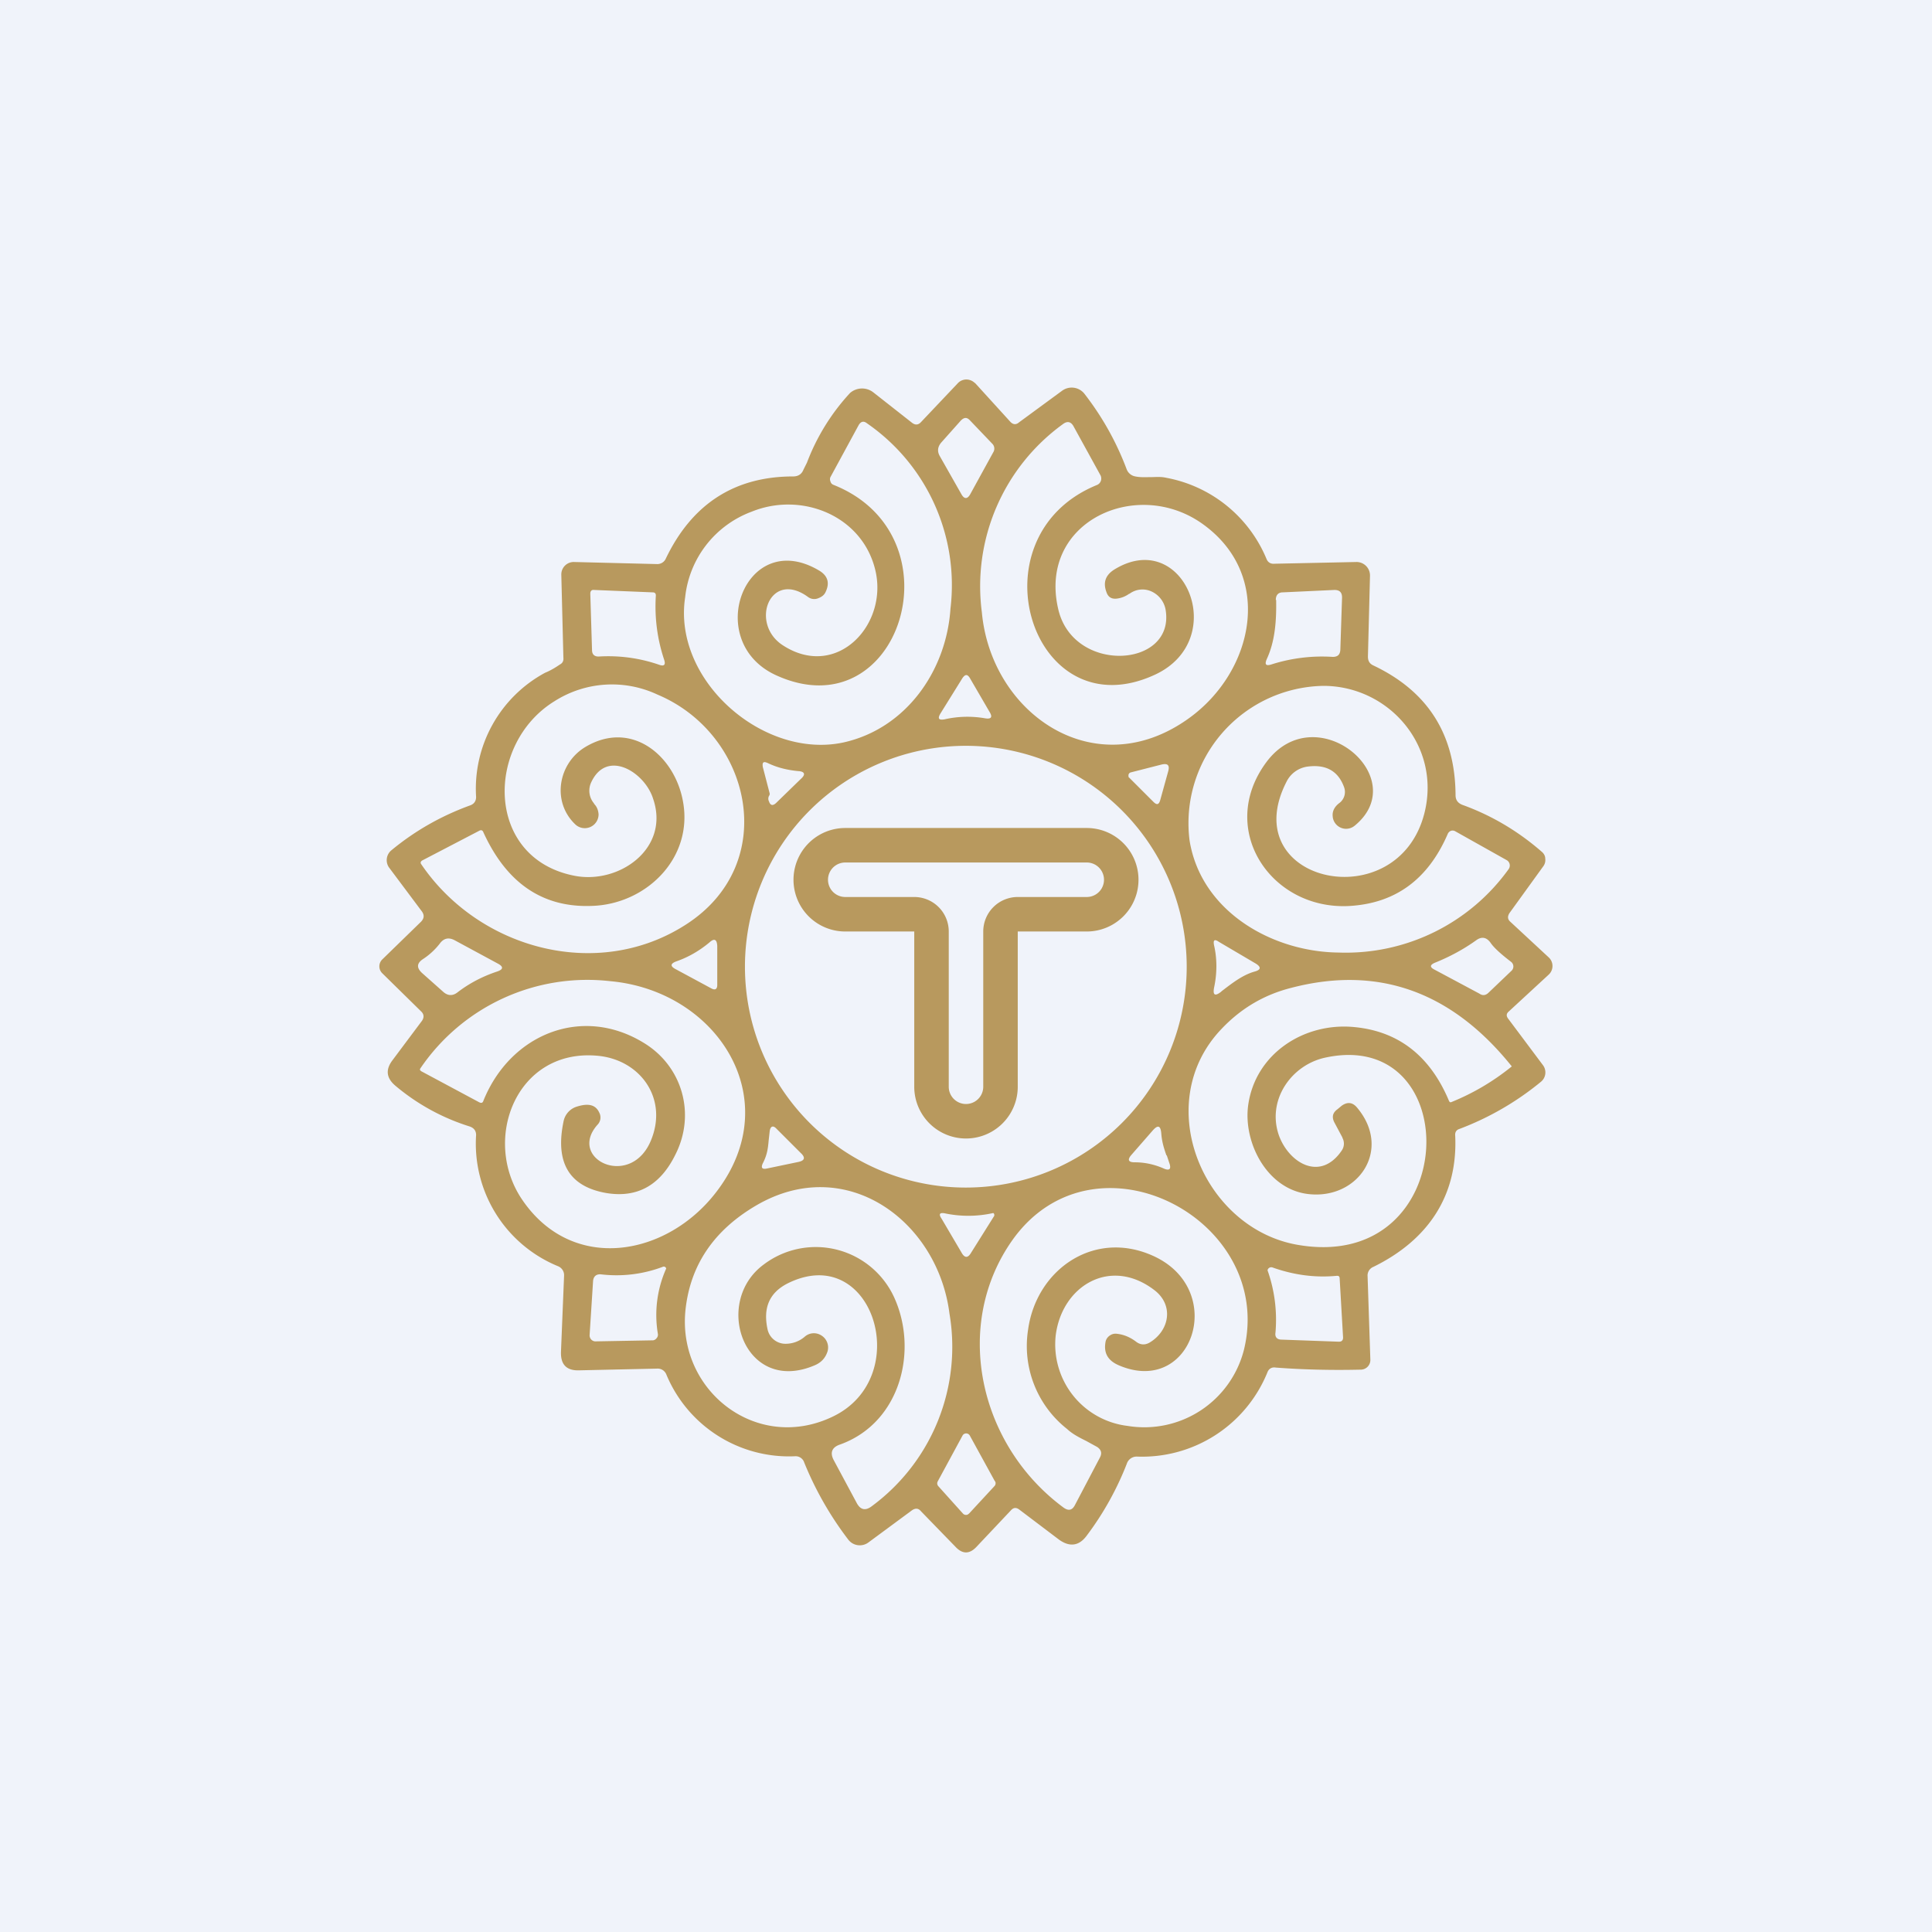 <!-- by TradingView --><svg width="56" height="56" viewBox="0 0 56 56" xmlns="http://www.w3.org/2000/svg"><path fill="#F0F3FA" d="M0 0h56v56H0z"/><path fill-rule="evenodd" d="M13.61 32.65a6.2 6.2 0 0 1-2.15-1.18c-.26-.22-.29-.46-.09-.73l.86-1.15c.07-.1.06-.2-.03-.28l-1.12-1.1a.28.28 0 0 1 0-.4l1.12-1.09c.1-.1.1-.2.03-.3l-.95-1.27a.37.37 0 0 1 .06-.5c.7-.58 1.47-1.01 2.3-1.31.1-.04.16-.12.16-.24a3.82 3.82 0 0 1 2-3.6c.15-.06.3-.15.43-.24.08-.04.11-.11.1-.2l-.06-2.4a.36.36 0 0 1 .37-.37l2.4.06a.27.27 0 0 0 .25-.14c.76-1.6 2-2.4 3.7-2.4.15 0 .25-.07.3-.2l.1-.2a6.2 6.2 0 0 1 1.25-2.02.53.53 0 0 1 .67-.02l1.12.88c.1.08.19.07.27-.02l1.07-1.13a.34.34 0 0 1 .38-.07c.05.02.08.05.12.08l1.01 1.11c.08.09.17.1.26.02l1.24-.91a.47.47 0 0 1 .65.08c.52.67.93 1.4 1.23 2.2a.33.33 0 0 0 .25.2c.14.03.29.02.43.02.15 0 .3-.02.47.02a3.92 3.92 0 0 1 2.9 2.35c.04.1.12.15.23.14l2.37-.05a.39.39 0 0 1 .4.4l-.06 2.34c0 .13.05.21.16.26 1.58.75 2.37 2 2.38 3.76 0 .14.07.23.2.28.83.3 1.6.75 2.3 1.36.06.05.1.12.1.2a.3.3 0 0 1-.05.21l-.99 1.37c-.06.1-.05.18.03.25l1.11 1.03a.34.34 0 0 1 0 .5l-1.17 1.08c-.06.06-.06.12-.01.19l1.01 1.35a.35.35 0 0 1-.06.49 8.34 8.34 0 0 1-2.35 1.36c-.1.03-.14.1-.13.2.08 1.75-.8 3.03-2.37 3.8a.27.27 0 0 0-.17.27l.08 2.41a.28.28 0 0 1-.28.3c-.85.02-1.67 0-2.46-.06-.11-.02-.2.03-.24.13a3.92 3.92 0 0 1-3.78 2.45.3.3 0 0 0-.3.21 8.74 8.74 0 0 1-1.16 2.08c-.22.3-.49.34-.8.12l-1.15-.87c-.09-.07-.17-.07-.25.02l-1 1.06c-.2.21-.4.21-.6 0l-1-1.03c-.08-.1-.17-.1-.27-.03l-1.26.93a.42.42 0 0 1-.58-.08 9.66 9.66 0 0 1-1.28-2.24.26.26 0 0 0-.26-.18 3.85 3.85 0 0 1-3.74-2.38.27.27 0 0 0-.27-.16l-2.26.05c-.36.01-.53-.17-.52-.53l.09-2.21a.28.28 0 0 0-.18-.28 3.84 3.84 0 0 1-2.37-3.8c0-.13-.07-.21-.19-.25Zm14.26-18.32-.63-1.11c-.08-.14-.06-.27.04-.39l.57-.64c.1-.1.18-.1.27 0l.65.68a.2.2 0 0 1 .02.24l-.67 1.22c-.08.14-.17.14-.25 0Zm-4.44 2.98a.3.3 0 0 0 .26.04c.12-.04.2-.1.24-.19.13-.27.06-.48-.2-.63-2.13-1.25-3.37 2.06-1.24 3.04 3.6 1.65 5.38-4.05 1.66-5.52a.14.14 0 0 1-.08-.1.15.15 0 0 1 0-.12l.82-1.51c.06-.1.14-.13.24-.05a5.7 5.7 0 0 1 2.42 5.37c-.12 1.82-1.3 3.48-3.1 3.88-2.32.5-4.96-1.8-4.59-4.21a2.98 2.98 0 0 1 1.93-2.48c1.43-.58 3.17.1 3.57 1.65.42 1.6-1.09 3.24-2.66 2.23-.99-.63-.38-2.22.73-1.4Zm9.3-.1a.77.77 0 0 1-.35.14c-.16.02-.26-.04-.31-.19-.1-.27-.03-.48.21-.64 2.02-1.27 3.4 2 1.21 3.03-3.57 1.67-5.36-3.99-1.7-5.49a.2.2 0 0 0 .13-.2.2.2 0 0 0-.02-.08l-.77-1.4c-.08-.16-.19-.19-.33-.08a5.8 5.8 0 0 0-2.34 5.45c.27 2.94 3.28 5.03 6 3.07 1.89-1.36 2.47-4.12.43-5.61-1.9-1.4-4.8-.11-4.22 2.43.42 1.9 3.37 1.73 3.12.06a.72.72 0 0 0-.4-.55.63.63 0 0 0-.65.06Zm-13.62 2.06a4.51 4.51 0 0 0-1.76-.24c-.12 0-.19-.06-.19-.19l-.05-1.63c0-.08.04-.12.11-.11l1.7.07c.06 0 .09.03.09.09-.04.64.04 1.26.24 1.86.05.15 0 .2-.14.15Zm17.88-1.88c.01.6-.03 1.19-.27 1.71-.07.16-.03.21.13.16a4.82 4.82 0 0 1 1.78-.22c.14 0 .21-.06.22-.2l.05-1.52c0-.15-.07-.22-.22-.22l-1.5.07c-.13 0-.2.08-.2.22Zm-8.88 2.26.57.98c.1.16.05.22-.13.19a2.98 2.98 0 0 0-1.17.03c-.17.03-.21-.02-.12-.17l.64-1.03c.08-.11.14-.11.21 0ZM17.22 23.3c.08.08.12.18.13.3a.4.4 0 0 1-.67.3c-.7-.66-.5-1.78.29-2.25 1.34-.8 2.6.26 2.83 1.6.28 1.59-1 2.88-2.5 3-1.5.11-2.6-.6-3.3-2.15-.03-.04-.05-.04-.09-.03l-1.67.87c-.05.03-.06.07-.03.11 1.67 2.46 5.11 3.4 7.67 1.75 2.76-1.77 1.9-5.53-.83-6.67a3.1 3.1 0 0 0-2.97.19c-2.01 1.23-2.03 4.54.55 5.06 1.3.27 2.8-.78 2.3-2.23-.24-.77-1.35-1.46-1.8-.46a.57.57 0 0 0 .09.6Zm21.41.38a.39.39 0 0 0 .64.25c1.7-1.4-1.14-3.77-2.57-1.83s.14 4.29 2.42 4.16c1.33-.08 2.27-.77 2.84-2.08a.17.17 0 0 1 .1-.1.16.16 0 0 1 .13.02l1.48.83a.18.18 0 0 1 .06.26 5.81 5.81 0 0 1-4.93 2.42c-1.94-.02-3.99-1.2-4.32-3.25a3.98 3.98 0 0 1 3.89-4.48c1.9.01 3.4 1.75 2.92 3.68-.77 3.07-5.5 2.03-4-.9a.8.8 0 0 1 .61-.44c.54-.07.89.13 1.06.6a.4.4 0 0 1-.13.45c-.15.11-.22.25-.2.4Zm-4.72 6.79a6.4 6.4 0 1 0-11.83-4.9 6.4 6.4 0 0 0 11.83 4.9Zm-11.6-7.47-.2-.77c-.02-.14.02-.17.15-.11.27.13.56.2.87.23.2.01.23.1.08.23l-.72.7c-.09.08-.16.07-.2-.05a.17.17 0 0 1 0-.16.1.1 0 0 0 .02-.07Zm11.36-.84-.9.23a.09.09 0 0 0-.06.1c0 .02 0 .04.02.05l.7.7c.1.1.16.09.2-.05l.23-.83c.05-.18-.01-.24-.19-.2Zm7.91 5.75c.45-.18.85-.4 1.2-.65.16-.12.3-.1.42.06.1.15.3.33.6.56a.17.17 0 0 1 .02.25l-.67.64c-.08.08-.17.1-.27.03l-1.31-.7c-.13-.07-.12-.13.01-.19Zm-28.34.87c.36-.28.75-.48 1.17-.62.18-.06.19-.14.02-.23l-1.24-.67c-.18-.1-.33-.07-.45.1a2 2 0 0 1-.48.44c-.18.12-.19.25-.03.4l.63.56c.12.1.25.11.38.02Zm23.13-.62c-.36.1-.67.35-.96.57l-.02.02c-.17.13-.24.1-.2-.12.09-.42.09-.84 0-1.23-.03-.15.01-.19.14-.1l1.07.63c.16.1.15.18-.03.23ZM19.6 28.1l1.02.55c.11.06.17.02.17-.1v-1.13c-.01-.2-.09-.23-.23-.1-.29.24-.6.42-.94.54-.2.07-.2.15-.02.24Zm-2.86 3.97a.56.56 0 0 0-.4.41c-.26 1.21.15 1.91 1.23 2.1.9.15 1.57-.22 2.01-1.12.59-1.17.2-2.54-.9-3.22-1.8-1.12-3.89-.27-4.67 1.67-.02.06-.06.07-.12.04l-1.68-.9c-.04-.03-.05-.05-.02-.09a5.85 5.85 0 0 1 5.5-2.52c3.1.28 5.13 3.42 3.08 6.1-1.43 1.88-4.17 2.38-5.63.24-1.19-1.74-.18-4.38 2.16-4.18 1.23.1 2.05 1.2 1.59 2.4-.56 1.5-2.47.61-1.57-.4a.3.3 0 0 0 .05-.35c-.1-.22-.3-.28-.63-.18Zm22.17.9-.24-.45c-.07-.15-.04-.27.1-.37l.12-.1c.17-.12.32-.1.45.06 1.02 1.22.02 2.67-1.42 2.5-1.2-.14-1.89-1.5-1.74-2.58.21-1.49 1.62-2.4 3.07-2.26 1.28.12 2.2.83 2.75 2.14.02.04.04.05.08.03a6.83 6.83 0 0 0 1.74-1.03c-1.74-2.17-3.87-2.93-6.38-2.28-.8.2-1.47.6-2.03 1.19-2.08 2.17-.52 5.83 2.25 6.27 4.7.77 4.84-6.29.78-5.44-1 .2-1.73 1.23-1.37 2.26.29.8 1.2 1.35 1.82.44a.35.35 0 0 0 .02-.37Zm-16.8.75c.13-.25.15-.44.17-.66l.03-.27c.02-.15.1-.18.2-.07l.7.7c.14.13.12.22-.07.26l-.91.19c-.14.03-.18-.02-.12-.15Zm11.7-.23c-.07-.2-.13-.38-.15-.64-.02-.23-.1-.25-.25-.08l-.62.71c-.12.14-.08.21.1.21.29 0 .56.06.82.17.19.09.25.03.18-.16l-.07-.21Zm-10.49 5.26a.85.85 0 0 1-.54.2.53.53 0 0 1-.53-.41c-.14-.63.05-1.07.58-1.34 2.47-1.23 3.69 2.72 1.31 3.86-2.2 1.06-4.52-.75-4.27-3.1.14-1.29.82-2.3 2.05-3.02 2.6-1.52 5.26.45 5.6 3.13a5.74 5.74 0 0 1-2.24 5.58c-.19.15-.34.12-.45-.09l-.66-1.23c-.12-.22-.06-.38.18-.46 1.75-.63 2.27-2.72 1.57-4.26a2.5 2.5 0 0 0-3.78-.96c-1.5 1.1-.56 3.78 1.46 2.93.2-.08.33-.22.39-.42a.41.41 0 0 0-.18-.45.4.4 0 0 0-.49.04Zm9.1.82c-.32-.14-.44-.37-.37-.7a.29.29 0 0 1 .12-.16.28.28 0 0 1 .2-.05c.2.02.39.1.56.23.13.1.27.1.4.02.56-.34.7-1.06.15-1.5-1.28-1-2.7-.15-2.88 1.3a2.38 2.38 0 0 0 2.08 2.62 2.98 2.98 0 0 0 3.38-2.22c.9-3.76-4.3-6.49-6.69-3.2-1.77 2.46-1.02 5.96 1.46 7.79.14.1.25.08.33-.08l.72-1.37c.07-.13.04-.23-.08-.31l-.31-.17c-.2-.1-.4-.2-.56-.35a3.06 3.06 0 0 1-1.13-2.88c.24-1.74 1.91-2.91 3.62-2.14 2.18.98 1.14 4.1-1 3.17Zm-3.6-4.33-.69 1.1c-.08.12-.16.12-.24 0l-.6-1.02c-.09-.13-.05-.18.1-.15a3.3 3.3 0 0 0 1.4-.01.06.06 0 0 1 .03.05v.03Zm-9.75 3.43a3.3 3.3 0 0 1 .24-1.9.07.07 0 0 0-.1-.05 3.8 3.8 0 0 1-1.77.22c-.15-.02-.24.05-.25.2l-.1 1.56a.18.18 0 0 0 .05.13.17.17 0 0 0 .14.05l1.65-.03a.15.15 0 0 0 .1-.06.15.15 0 0 0 .04-.12Zm17.82-1.93c.62.22 1.24.3 1.86.24.05 0 .07.01.08.06l.1 1.73c0 .08-.04.12-.12.12l-1.66-.06c-.13 0-.2-.07-.18-.2a4.3 4.3 0 0 0-.23-1.81.11.11 0 0 1 .15-.08Zm-8.05 6.2-.73-1.33a.12.12 0 0 0-.21 0l-.72 1.33a.12.12 0 0 0 .02.14l.71.79a.12.12 0 0 0 .14.03l.04-.03.74-.8a.12.12 0 0 0 .01-.14ZM27.5 27a1 1 0 0 0-1-1h-2a.5.5 0 0 1 0-1h7a.5.5 0 0 1 0 1h-2a1 1 0 0 0-1 1v4.5a.5.5 0 0 1-1 0V27Zm-1 0h-2a1.5 1.5 0 0 1 0-3h7a1.5 1.5 0 0 1 0 3h-2v4.5a1.5 1.5 0 0 1-3 0V27Z" fill="#B8995E"/></svg>